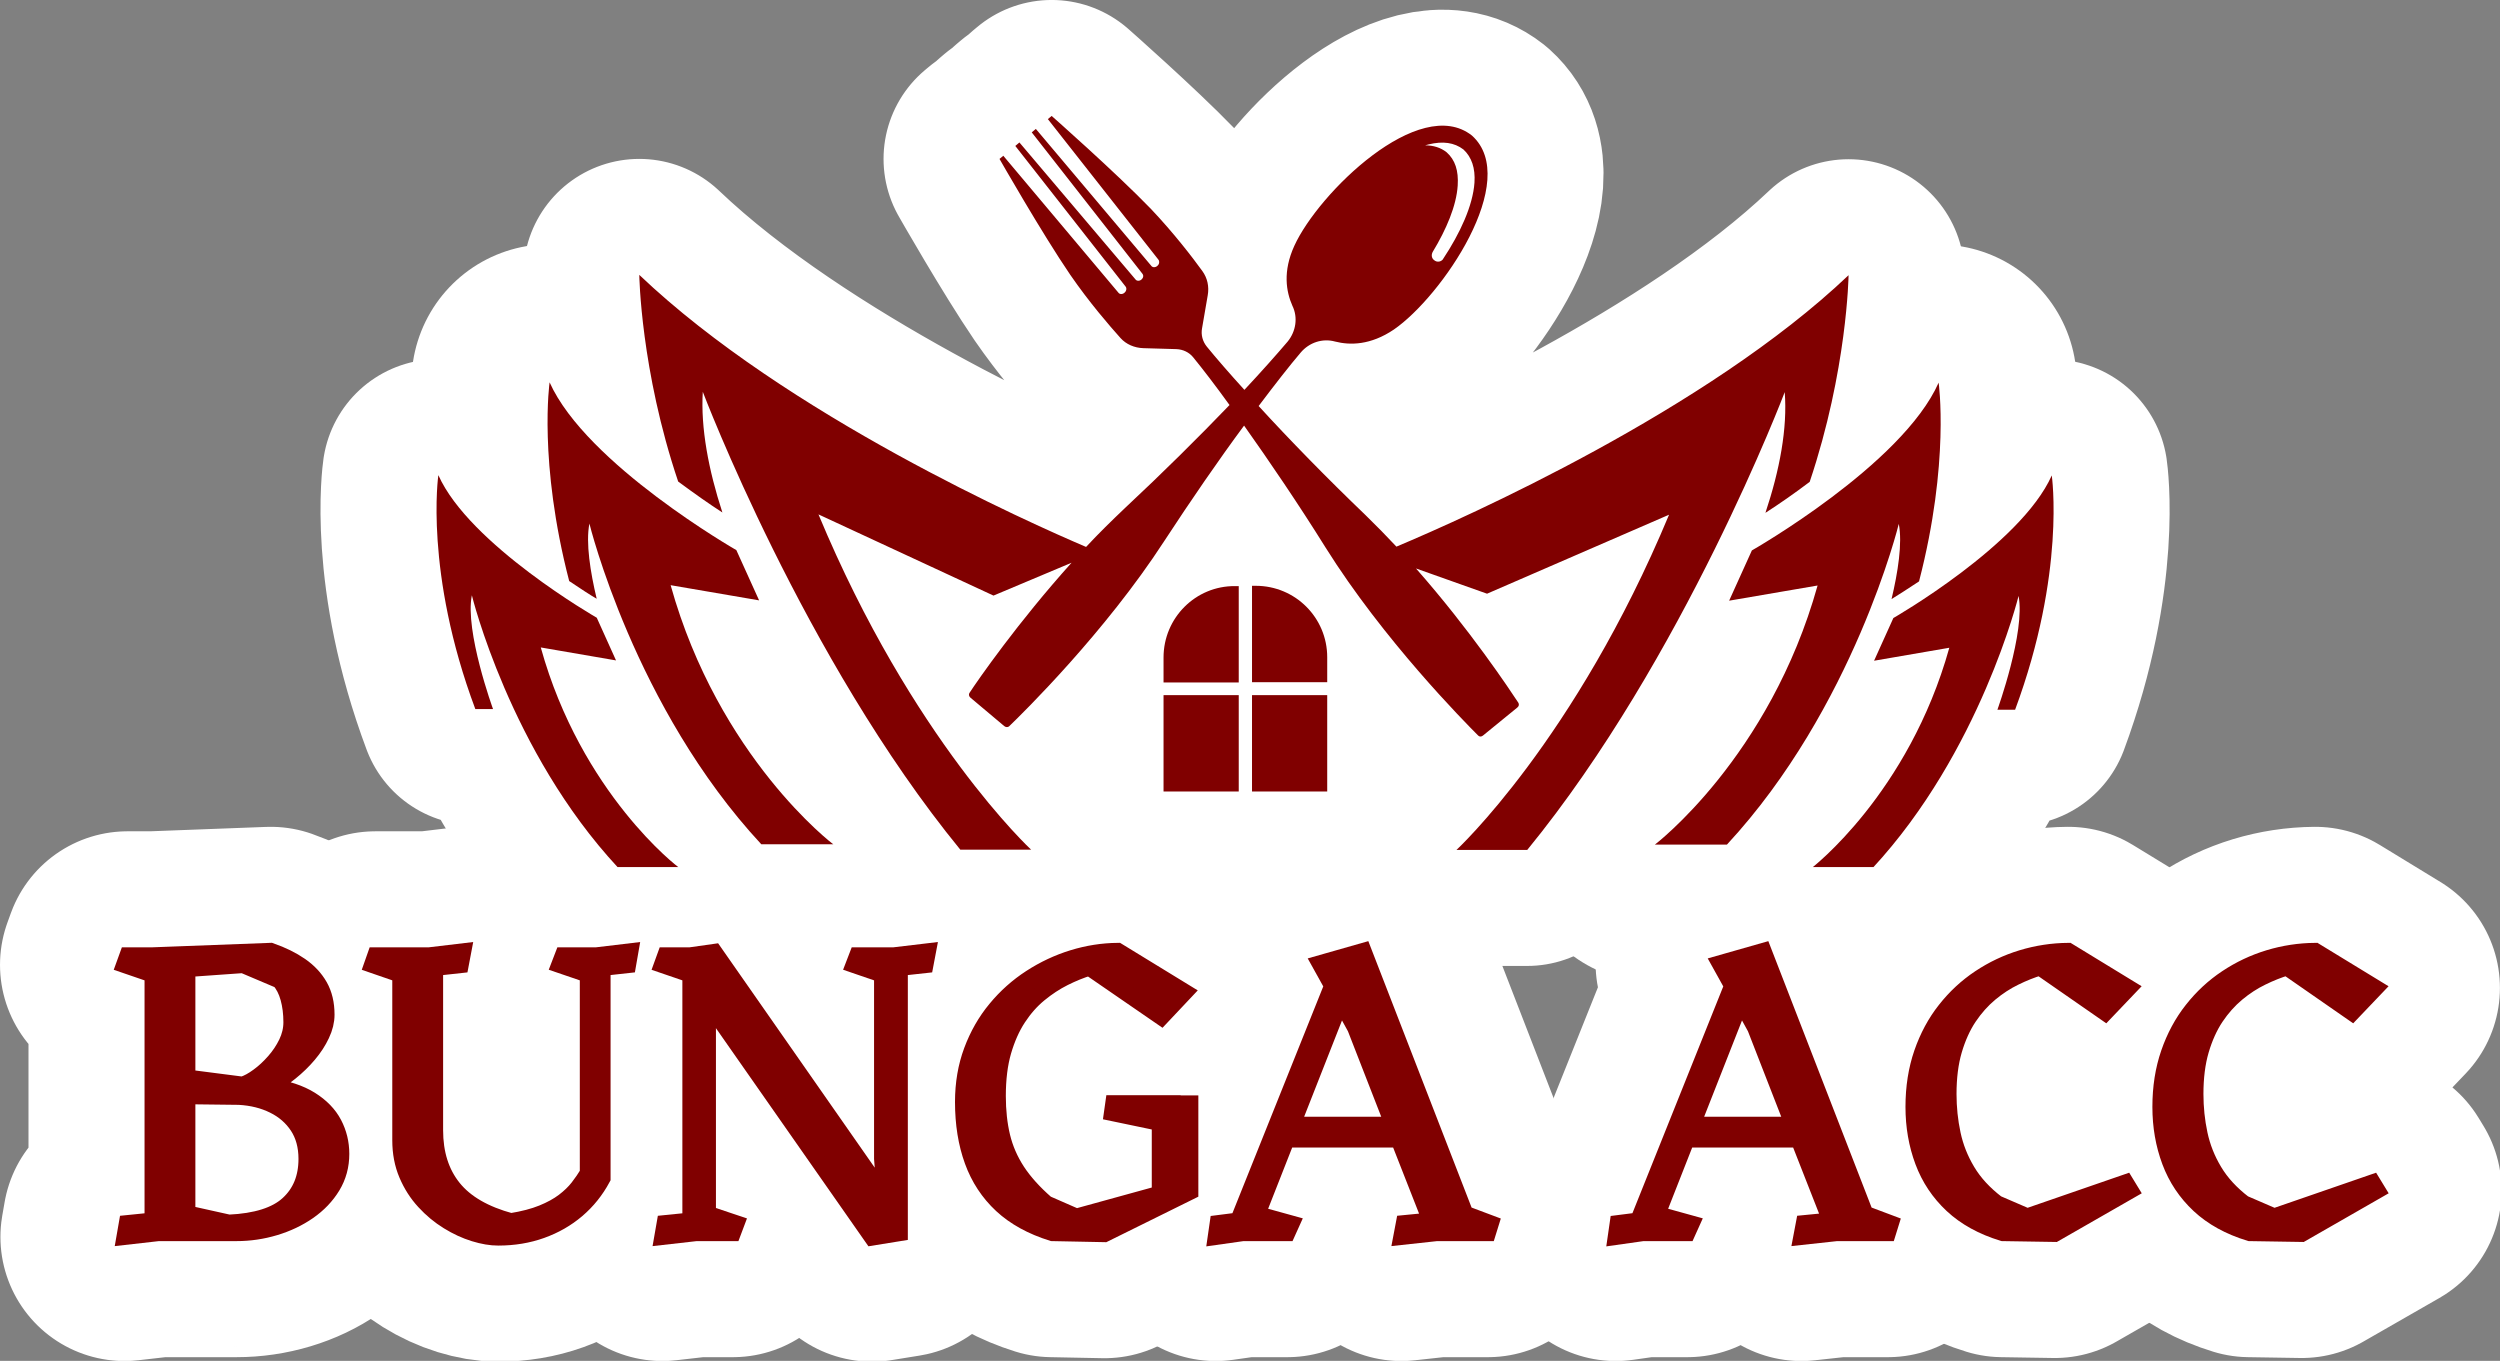 <?xml version="1.0" encoding="UTF-8" standalone="no"?>
<!-- Created with Inkscape (http://www.inkscape.org/) -->

<svg
   width="132.578mm"
   height="72.167mm"
   viewBox="0 0 132.578 72.167"
   version="1.1"
   id="svg1"
   xml:space="preserve"
   inkscape:export-filename="logo.svg"
   inkscape:export-xdpi="96"
   inkscape:export-ydpi="96"
   xmlns:inkscape="http://www.inkscape.org/namespaces/inkscape"
   xmlns:sodipodi="http://sodipodi.sourceforge.net/DTD/sodipodi-0.dtd"
   xmlns="http://www.w3.org/2000/svg"
   xmlns:svg="http://www.w3.org/2000/svg"><rect x="0" y="0" width="132.578" height="72.167" fill="#808080" stroke="none"/><sodipodi:namedview
     id="namedview1"
     pagecolor="#ffffff"
     bordercolor="#000000"
     borderopacity="0.25"
     inkscape:showpageshadow="2"
     inkscape:pageopacity="0.0"
     inkscape:pagecheckerboard="0"
     inkscape:deskcolor="#d1d1d1"
     inkscape:document-units="mm"
     inkscape:export-bgcolor="#ffffff00"><inkscape:page
       x="0"
       y="0"
       width="132.578"
       height="72.167"
       id="page2"
       margin="0"
       bleed="0" /></sodipodi:namedview><defs
     id="defs1"><clipPath
       id="72dc6857ba-6"><path
         d="m 66,57 h 37 v 59.113 H 66 Z m 0,0"
         clip-rule="nonzero"
         id="path1-6" /></clipPath><clipPath
       id="52135448fb-4"><path
         d="m 272,57 h 38 v 59.113 h -38 z m 0,0"
         clip-rule="nonzero"
         id="path2-3-9" /></clipPath></defs><g
     inkscape:label="Layer 1"
     inkscape:groupmode="layer"
     id="layer1"
     transform="translate(-34.495,-96.187)"><rect
       style="display:none;fill:#c8ab37;fill-opacity:1;stroke:none;stroke-width:2.1;stroke-linecap:round;stroke-dasharray:none;stroke-opacity:1;paint-order:fill markers stroke"
       id="rect3"
       width="210"
       height="297"
       x="0"
       y="0"
       sodipodi:insensitive="true" /><g
       id="g101"><path
         fill="#8b1c15"
         d="m 70.059,127.22 4.692,0.805 -1.207,-2.665 c 0,0 -7.958,-4.557 -9.903,-8.897 0,0 -0.604,4.206 1.039,10.539 0.604,0.402 1.105,0.737 1.458,0.938 -0.335,-1.408 -0.587,-2.966 -0.386,-3.988 0,0 2.38,9.752 9.116,17.008 h 3.82 c 0,0.017 -6.083,-4.608 -8.629,-13.74 z m 0,0"
         fill-opacity="1"
         fill-rule="nonzero"
         id="path13"
         style="fill:#800000;fill-opacity:1;stroke:#ffffff;stroke-width:14.653;stroke-linejoin:round;stroke-dasharray:none;stroke-opacity:1" /><path
         fill="#8b1c15"
         d="m 81.742,83.121 11.305,1.949 -2.895,-6.414 c 0,0 -19.145,-10.973 -23.797,-21.422 0,0 -2.141,14.582 5.555,35.148 h 2.66 c 0,0 -4.273,-11.73 -3.18,-17.098 0,0 5.699,23.418 21.941,40.895 H 102.5 c -0.047,0.051 -14.676,-11.113 -20.758,-33.059 z m 0,0"
         fill-opacity="1"
         fill-rule="nonzero"
         id="path15"
         style="display:inline;fill:#800000;fill-opacity:1;stroke:#ffffff;stroke-width:34.866;stroke-linejoin:round;stroke-dasharray:none;stroke-opacity:1"
         transform="matrix(0.353,0,0,0.353,34.318,101.181)" /><path
         fill="#8b1c15"
         d="m 128.12,123.382 c 0.704,-0.452 1.525,-1.021 2.345,-1.641 1.994,-5.932 2.062,-10.96 2.062,-10.96 -7.524,7.156 -20.308,12.853 -23.978,14.395 -0.536,-0.571 -1.073,-1.123 -1.643,-1.676 -2.062,-1.977 -4.056,-4.022 -5.664,-5.781 0.871,-1.156 1.643,-2.146 2.228,-2.832 0.453,-0.537 1.156,-0.772 1.827,-0.587 0.787,0.201 1.877,0.201 3.116,-0.637 2.531,-1.743 6.77,-7.926 4.14,-10.288 -2.782,-2.195 -8.144,3.05 -9.418,5.848 -0.62,1.357 -0.435,2.429 -0.101,3.183 0.302,0.62 0.185,1.357 -0.251,1.893 -0.571,0.67 -1.357,1.559 -2.296,2.563 -0.805,-0.887 -1.491,-1.676 -1.994,-2.294 -0.218,-0.269 -0.318,-0.62 -0.251,-0.973 l 0.3,-1.742 c 0.084,-0.47 -0.017,-0.922 -0.284,-1.291 -0.52,-0.719 -1.509,-2.011 -2.731,-3.3 -1.86,-1.927 -5.261,-4.926 -5.261,-4.926 l -0.201,0.168 5.865,7.457 c 0.066,0.083 0.05,0.234 -0.051,0.318 l -0.017,0.017 c -0.101,0.084 -0.252,0.084 -0.318,-0.017 l -6.116,-7.255 -0.218,0.183 5.864,7.491 c 0.084,0.101 0.051,0.234 -0.05,0.318 -0.101,0.083 -0.251,0.083 -0.318,-0.017 l -6.15,-7.257 -0.218,0.185 5.848,7.457 c 0.068,0.084 0.05,0.234 -0.051,0.318 l -0.017,0.017 c -0.101,0.084 -0.251,0.084 -0.318,-0.017 l -6.099,-7.255 -0.201,0.168 c 0,0 2.246,3.937 3.754,6.149 1.006,1.458 2.078,2.698 2.664,3.351 0.302,0.335 0.737,0.52 1.207,0.536 l 1.76,0.051 c 0.351,0.017 0.67,0.167 0.887,0.435 0.52,0.637 1.189,1.508 1.926,2.53 -1.608,1.676 -3.551,3.602 -5.545,5.463 -0.704,0.67 -1.408,1.357 -2.062,2.062 -2.949,-1.257 -15.901,-7.005 -23.694,-14.428 0,0 0.068,5.044 2.062,10.96 0.838,0.62 1.643,1.189 2.345,1.641 -0.737,-2.261 -1.156,-4.49 -1.039,-6.401 0,0 5.362,14.143 13.656,24.281 h 3.754 c 0,0 -6.3,-5.832 -11.276,-17.779 l 9.282,4.306 4.14,-1.742 c -2.848,3.167 -4.977,6.233 -5.413,6.903 -0.05,0.068 -0.033,0.185 0.051,0.252 l 1.793,1.508 c 0.083,0.068 0.183,0.068 0.251,0.017 0.754,-0.721 5.095,-4.993 8.227,-9.819 1.425,-2.179 2.899,-4.323 4.24,-6.134 1.341,1.893 2.881,4.156 4.323,6.469 3.066,4.893 7.356,9.233 8.093,9.97 0.068,0.068 0.168,0.068 0.251,0 l 1.827,-1.491 c 0.084,-0.068 0.101,-0.168 0.05,-0.252 -0.452,-0.686 -2.563,-3.87 -5.428,-7.12 l 3.769,1.339 9.652,-4.189 c -4.976,11.948 -11.276,17.779 -11.276,17.779 h 3.754 c 8.294,-10.138 13.656,-24.281 13.656,-24.281 0.15,1.928 -0.269,4.14 -1.023,6.401 z m -17.862,-19.538 c 0.754,-0.183 1.357,-0.101 1.844,0.269 0.435,0.402 0.637,0.988 0.586,1.76 -0.084,1.222 -0.77,2.697 -1.659,4.038 -0.017,0.017 -0.017,0.017 -0.017,0.033 -0.117,0.135 -0.318,0.168 -0.469,0.035 -0.135,-0.101 -0.152,-0.285 -0.068,-0.435 0.721,-1.191 1.257,-2.447 1.324,-3.52 0.05,-0.787 -0.135,-1.357 -0.587,-1.76 -0.318,-0.251 -0.704,-0.368 -1.14,-0.368 0.051,-0.017 0.101,-0.033 0.185,-0.051 z m 0,0"
         fill-opacity="1"
         fill-rule="nonzero"
         id="path27"
         style="fill:#800000;fill-opacity:1;stroke:#ffffff;stroke-width:12.3;stroke-linejoin:round;stroke-dasharray:none;stroke-opacity:1" /><path
         fill="#8b1c15"
         d="m 134.806,127.957 c 0.351,-0.218 0.854,-0.536 1.458,-0.938 1.641,-6.333 1.039,-10.539 1.039,-10.539 -1.928,4.356 -9.904,8.897 -9.904,8.897 l -1.206,2.665 4.691,-0.805 c -2.547,9.116 -8.629,13.74 -8.629,13.74 h 3.821 c 6.736,-7.272 9.114,-17.008 9.114,-17.008 0.201,1.022 -0.05,2.581 -0.384,3.988 z m 0,0"
         fill-opacity="1"
         fill-rule="nonzero"
         id="path28"
         style="fill:#800000;fill-opacity:1;stroke:#ffffff;stroke-width:14.653;stroke-linejoin:round;stroke-dasharray:none;stroke-opacity:1" /><path
         fill="#8b1c15"
         d="m 96.199,131.058 v 1.323 h 3.988 v -5.111 H 99.986 c -2.078,-0.017 -3.787,1.676 -3.787,3.788 z m 0,0"
         fill-opacity="1"
         fill-rule="nonzero"
         id="path39"
         style="fill:#800000;fill-opacity:1;stroke:#ffffff;stroke-width:12.3;stroke-linejoin:round;stroke-dasharray:none;stroke-opacity:1" /><path
         fill="#8b1c15"
         d="m 101.092,127.253 h -0.201 v 5.111 h 3.988 v -1.324 c 0,-2.095 -1.692,-3.787 -3.787,-3.787 z m 0,0"
         fill-opacity="1"
         fill-rule="nonzero"
         id="path40"
         style="fill:#800000;fill-opacity:1;stroke:#ffffff;stroke-width:12.3;stroke-linejoin:round;stroke-dasharray:none;stroke-opacity:1" /><path
         fill="#8b1c15"
         d="m 96.199,133.052 h 3.988 v 5.11 h -3.988 z m 0,0"
         fill-opacity="1"
         fill-rule="nonzero"
         id="path41"
         style="fill:#800000;fill-opacity:1;stroke:#ffffff;stroke-width:14.653;stroke-linejoin:round;stroke-dasharray:none;stroke-opacity:1" /><path
         fill="#8b1c15"
         d="m 100.891,133.052 h 3.988 v 5.11 h -3.988 z m 0,0"
         fill-opacity="1"
         fill-rule="nonzero"
         id="path42"
         style="fill:#800000;fill-opacity:1;stroke:#ffffff;stroke-width:14.653;stroke-linejoin:round;stroke-dasharray:none;stroke-opacity:1" /><g
         fill="#8b1c15"
         fill-opacity="1"
         id="g45"
         style="fill:#800000;fill-opacity:1;stroke:#ffffff;stroke-width:37.284;stroke-linejoin:round;stroke-dasharray:none;stroke-opacity:1"
         transform="matrix(0.353,0,0,0.353,34.318,101.181)"><g
           transform="translate(15.519,171.099)"
           id="g44"
           style="fill:#800000;fill-opacity:1;stroke:#ffffff;stroke-width:37.284;stroke-linejoin:round;stroke-dasharray:none;stroke-opacity:1"><g
             id="g43"
             style="fill:#800000;fill-opacity:1;stroke:#ffffff;stroke-width:37.284;stroke-linejoin:round;stroke-dasharray:none;stroke-opacity:1"><path
               d="m 25.578,-22.062 c 2.469,0.355 4.492,1.027 6.078,2.016 1.582,0.992 2.742,2.188 3.484,3.594 0.738,1.406 1.109,2.93 1.109,4.562 0,1.793 -0.445,3.418 -1.328,4.875 -0.887,1.461 -2.086,2.715 -3.594,3.766 -1.5,1.043 -3.188,1.844 -5.062,2.406 C 24.391,-0.281 22.469,0 20.5,0 H 8.781 L 3.688,0.578 4.047,-1.484 7.906,-1.875 V -38.828 L 3.625,-40.297 4.141,-41.719 H 7.906 l 17.75,-0.672 c 1.727,0.605 3.219,1.34 4.469,2.203 1.25,0.867 2.211,1.898 2.891,3.094 0.676,1.199 1.016,2.625 1.016,4.281 0,0.98 -0.246,1.984 -0.734,3.016 -0.48,1.031 -1.133,2.031 -1.953,3 -0.812,0.961 -1.727,1.844 -2.734,2.656 -1,0.805 -2.012,1.496 -3.031,2.078 z m 1.375,-15.891 -5.453,-2.312 -8.375,0.594 v 16.312 l 8.125,1.047 h 0.219 c 0.695,-0.219 1.461,-0.633 2.297,-1.25 0.844,-0.613 1.641,-1.348 2.391,-2.203 0.758,-0.852 1.383,-1.785 1.875,-2.797 0.488,-1.02 0.734,-2.055 0.734,-3.109 0,-1.32 -0.152,-2.531 -0.453,-3.625 -0.305,-1.102 -0.758,-1.988 -1.359,-2.656 z M 19.375,-1.562 c 4.094,-0.188 7.055,-1.125 8.891,-2.812 1.844,-1.688 2.766,-3.941 2.766,-6.766 0,-1.914 -0.445,-3.547 -1.328,-4.891 -0.887,-1.344 -2.09,-2.391 -3.609,-3.141 -1.523,-0.758 -3.258,-1.191 -5.203,-1.297 L 13.125,-20.562 v 17.609 z m 0,0"
               id="path43"
               style="fill:#800000;fill-opacity:1;stroke:#ffffff;stroke-width:37.284;stroke-linejoin:round;stroke-dasharray:none;stroke-opacity:1" /></g></g></g><g
         fill="#8b1c15"
         fill-opacity="1"
         id="g48"
         style="fill:#800000;fill-opacity:1;stroke:#ffffff;stroke-width:37.284;stroke-linejoin:round;stroke-dasharray:none;stroke-opacity:1"
         transform="matrix(0.353,0,0,0.353,34.318,101.181)"><g
           transform="translate(54.424,171.099)"
           id="g47"
           style="fill:#800000;fill-opacity:1;stroke:#ffffff;stroke-width:37.284;stroke-linejoin:round;stroke-dasharray:none;stroke-opacity:1"><g
             id="g46"
             style="fill:#800000;fill-opacity:1;stroke:#ffffff;stroke-width:37.284;stroke-linejoin:round;stroke-dasharray:none;stroke-opacity:1"><path
               d="M 30.641,-41.719 H 35.688 l 5.094,-0.609 -0.359,2.062 -3.828,0.422 v 31.609 c -0.992,1.844 -2.266,3.434 -3.828,4.766 -1.555,1.324 -3.336,2.344 -5.344,3.062 -2,0.719 -4.168,1.078 -6.5,1.078 C 19.836,0.672 18.633,0.469 17.312,0.062 16,-0.344 14.691,-0.945 13.391,-1.75 12.086,-2.551 10.895,-3.539 9.812,-4.719 8.727,-5.895 7.859,-7.254 7.203,-8.797 6.547,-10.336 6.219,-12.055 6.219,-13.953 v -24.875 l -4.25,-1.469 0.5,-1.422 h 8.094 l 5.109,-0.609 -0.391,2.062 -3.844,0.422 v 24.391 c 0,3.5 0.914,6.391 2.75,8.672 1.832,2.273 4.711,3.938 8.641,5 1.863,-0.301 3.438,-0.711 4.719,-1.234 1.281,-0.52 2.352,-1.109 3.219,-1.766 C 31.629,-5.438 32.344,-6.125 32.906,-6.844 33.469,-7.57 33.961,-8.289 34.391,-9 v -29.828 l -4.297,-1.469 z m 0,0"
               id="path45"
               style="fill:#800000;fill-opacity:1;stroke:#ffffff;stroke-width:37.284;stroke-linejoin:round;stroke-dasharray:none;stroke-opacity:1" /></g></g></g><g
         fill="#8b1c15"
         fill-opacity="1"
         id="g51"
         style="fill:#800000;fill-opacity:1;stroke:#ffffff;stroke-width:37.284;stroke-linejoin:round;stroke-dasharray:none;stroke-opacity:1"
         transform="matrix(0.353,0,0,0.353,34.318,101.181)"><g
           transform="translate(96.317,171.099)"
           id="g50"
           style="fill:#800000;fill-opacity:1;stroke:#ffffff;stroke-width:37.284;stroke-linejoin:round;stroke-dasharray:none;stroke-opacity:1"><g
             id="g49"
             style="fill:#800000;fill-opacity:1;stroke:#ffffff;stroke-width:37.284;stroke-linejoin:round;stroke-dasharray:none;stroke-opacity:1"><path
               d="m 38.469,-41.719 5.125,-0.609 -0.391,2.062 -3.844,0.422 V 0 l -4.156,0.672 -25.125,-35.938 0.453,4.625 v 27.75 l 4.297,1.438 L 14.281,0 h -5.5 L 3.688,0.578 4.047,-1.484 7.906,-1.875 V -38.828 L 3.625,-40.297 4.141,-41.719 H 7.875 L 11.5,-42.234 37.141,-5.5 l -0.438,-5.672 v -27.656 l -4.281,-1.469 0.547,-1.422 z m 0,0"
               id="path48"
               style="fill:#800000;fill-opacity:1;stroke:#ffffff;stroke-width:37.284;stroke-linejoin:round;stroke-dasharray:none;stroke-opacity:1" /></g></g></g><g
         fill="#8b1c15"
         fill-opacity="1"
         id="g54"
         style="fill:#800000;fill-opacity:1;stroke:#ffffff;stroke-width:37.284;stroke-linejoin:round;stroke-dasharray:none;stroke-opacity:1"
         transform="matrix(0.353,0,0,0.353,34.318,101.181)"><g
           transform="translate(142.586,171.099)"
           id="g53"
           style="fill:#800000;fill-opacity:1;stroke:#ffffff;stroke-width:37.284;stroke-linejoin:round;stroke-dasharray:none;stroke-opacity:1"><g
             id="g52"
             style="fill:#800000;fill-opacity:1;stroke:#ffffff;stroke-width:37.284;stroke-linejoin:round;stroke-dasharray:none;stroke-opacity:1"><path
               d="m 34.078,-19.5 v 0.031 h 2.656 v 13.25 L 23.844,0.156 16,0 c -3.105,-0.969 -5.641,-2.363 -7.609,-4.188 -1.969,-1.832 -3.43,-4.051 -4.375,-6.656 -0.949,-2.613 -1.422,-5.562 -1.422,-8.844 0,-2.789 0.438,-5.359 1.312,-7.703 0.875,-2.352 2.07,-4.445 3.594,-6.281 1.52,-1.844 3.27,-3.406 5.25,-4.688 1.988,-1.289 4.098,-2.281 6.328,-2.969 2.238,-0.688 4.492,-1.039 6.766,-1.062 l 10.109,6.188 -3.562,3.781 L 21.562,-39.875 c -1.23,0.375 -2.492,0.887 -3.781,1.531 -1.293,0.648 -2.531,1.461 -3.719,2.438 -1.188,0.969 -2.25,2.168 -3.188,3.594 -0.93,1.418 -1.672,3.09 -2.234,5.016 -0.555,1.918 -0.828,4.152 -0.828,6.703 0,2.219 0.219,4.246 0.656,6.078 0.438,1.824 1.188,3.555 2.25,5.188 1.062,1.625 2.531,3.258 4.406,4.891 l 4.5,1.969 12.531,-3.453 v -10.625 l -7.188,-1.5 L 25.172,-19.5 Z m 0,0"
               id="path51"
               style="fill:#800000;fill-opacity:1;stroke:#ffffff;stroke-width:37.284;stroke-linejoin:round;stroke-dasharray:none;stroke-opacity:1" /></g></g></g><g
         fill="#8b1c15"
         fill-opacity="1"
         id="g57"
         style="fill:#800000;fill-opacity:1;stroke:#ffffff;stroke-width:37.284;stroke-linejoin:round;stroke-dasharray:none;stroke-opacity:1"
         transform="matrix(0.353,0,0,0.353,34.318,101.181)"><g
           transform="translate(182.335,171.099)"
           id="g56"
           style="fill:#800000;fill-opacity:1;stroke:#ffffff;stroke-width:37.284;stroke-linejoin:round;stroke-dasharray:none;stroke-opacity:1"><g
             id="g55"
             style="fill:#800000;fill-opacity:1;stroke:#ffffff;stroke-width:37.284;stroke-linejoin:round;stroke-dasharray:none;stroke-opacity:1"><path
               d="m 23,-42.391 15.312,39.5 3.828,1.438 L 41.688,0 H 34 l -5.312,0.578 0.391,-2.062 L 33.062,-1.875 28.281,-14.062 H 11.469 L 7.062,-2.844 12.203,-1.422 11.562,0 H 4.891 L 0.812,0.578 l 0.297,-2.062 3.062,-0.391 14.125,-35.266 -1.875,-3.375 z m -3.406,7.609 -7.281,18.516 h 15.125 l -5.672,-14.562 z m 0,0"
               id="path54"
               style="fill:#800000;fill-opacity:1;stroke:#ffffff;stroke-width:37.284;stroke-linejoin:round;stroke-dasharray:none;stroke-opacity:1" /></g></g></g><g
         fill="#8b1c15"
         fill-opacity="1"
         id="g60"
         style="fill:#800000;fill-opacity:1;stroke:#ffffff;stroke-width:37.284;stroke-linejoin:round;stroke-dasharray:none;stroke-opacity:1"
         transform="matrix(0.353,0,0,0.353,34.318,101.181)"><g
           transform="translate(242.428,171.099)"
           id="g59"
           style="fill:#800000;fill-opacity:1;stroke:#ffffff;stroke-width:37.284;stroke-linejoin:round;stroke-dasharray:none;stroke-opacity:1"><g
             id="g58"
             style="fill:#800000;fill-opacity:1;stroke:#ffffff;stroke-width:37.284;stroke-linejoin:round;stroke-dasharray:none;stroke-opacity:1"><path
               d="m 23,-42.391 15.312,39.5 3.828,1.438 L 41.688,0 H 34 l -5.312,0.578 0.391,-2.062 L 33.062,-1.875 28.281,-14.062 H 11.469 L 7.062,-2.844 12.203,-1.422 11.562,0 H 4.891 L 0.812,0.578 l 0.297,-2.062 3.062,-0.391 14.125,-35.266 -1.875,-3.375 z m -3.406,7.609 -7.281,18.516 h 15.125 l -5.672,-14.562 z m 0,0"
               id="path57"
               style="fill:#800000;fill-opacity:1;stroke:#ffffff;stroke-width:37.284;stroke-linejoin:round;stroke-dasharray:none;stroke-opacity:1" /></g></g></g><g
         fill="#8b1c15"
         fill-opacity="1"
         id="g63"
         style="fill:#800000;fill-opacity:1;stroke:#ffffff;stroke-width:37.284;stroke-linejoin:round;stroke-dasharray:none;stroke-opacity:1"
         transform="matrix(0.353,0,0,0.353,34.318,101.181)"><g
           transform="translate(285.376,171.099)"
           id="g62"
           style="fill:#800000;fill-opacity:1;stroke:#ffffff;stroke-width:37.284;stroke-linejoin:round;stroke-dasharray:none;stroke-opacity:1"><g
             id="g61"
             style="fill:#800000;fill-opacity:1;stroke:#ffffff;stroke-width:37.284;stroke-linejoin:round;stroke-dasharray:none;stroke-opacity:1"><path
               d="M 35.203,-6.406 23.812,0.125 16,0 C 12.914,-0.945 10.383,-2.344 8.406,-4.188 6.426,-6.039 4.961,-8.234 4.016,-10.766 c -0.949,-2.539 -1.422,-5.27 -1.422,-8.188 0,-2.938 0.422,-5.629 1.266,-8.078 0.844,-2.445 2.008,-4.613 3.5,-6.5 1.488,-1.895 3.211,-3.492 5.172,-4.797 1.969,-1.312 4.082,-2.312 6.344,-3 2.27,-0.688 4.594,-1.039 6.969,-1.062 l 9.109,5.562 -3.562,3.734 -9.812,-6.812 c -1.219,0.367 -2.477,0.867 -3.766,1.5 -1.293,0.625 -2.531,1.434 -3.719,2.422 -1.188,0.992 -2.25,2.184 -3.188,3.578 -0.93,1.398 -1.672,3.047 -2.234,4.953 -0.555,1.898 -0.828,4.086 -0.828,6.562 0,2.055 0.207,4.059 0.625,6.016 0.414,1.949 1.148,3.805 2.203,5.562 1.051,1.762 2.535,3.375 4.453,4.844 L 19.688,-2.5 34.469,-7.609 Z m 0,0"
               id="path60"
               style="fill:#800000;fill-opacity:1;stroke:#ffffff;stroke-width:37.284;stroke-linejoin:round;stroke-dasharray:none;stroke-opacity:1" /></g></g></g><g
         fill="#8b1c15"
         fill-opacity="1"
         id="g66"
         style="fill:#800000;fill-opacity:1;stroke:#ffffff;stroke-width:37.284;stroke-linejoin:round;stroke-dasharray:none;stroke-opacity:1"
         transform="matrix(0.353,0,0,0.353,34.318,101.181)"><g
           transform="translate(322.47,171.099)"
           id="g65"
           style="fill:#800000;fill-opacity:1;stroke:#ffffff;stroke-width:37.284;stroke-linejoin:round;stroke-dasharray:none;stroke-opacity:1"><g
             id="g64"
             style="fill:#800000;fill-opacity:1;stroke:#ffffff;stroke-width:37.284;stroke-linejoin:round;stroke-dasharray:none;stroke-opacity:1"><path
               d="M 35.203,-6.406 23.812,0.125 16,0 C 12.914,-0.945 10.383,-2.344 8.406,-4.188 6.426,-6.039 4.961,-8.234 4.016,-10.766 c -0.949,-2.539 -1.422,-5.27 -1.422,-8.188 0,-2.938 0.422,-5.629 1.266,-8.078 0.844,-2.445 2.008,-4.613 3.5,-6.5 1.488,-1.895 3.211,-3.492 5.172,-4.797 1.969,-1.312 4.082,-2.312 6.344,-3 2.27,-0.688 4.594,-1.039 6.969,-1.062 l 9.109,5.562 -3.562,3.734 -9.812,-6.812 c -1.219,0.367 -2.477,0.867 -3.766,1.5 -1.293,0.625 -2.531,1.434 -3.719,2.422 -1.188,0.992 -2.25,2.184 -3.188,3.578 -0.93,1.398 -1.672,3.047 -2.234,4.953 -0.555,1.898 -0.828,4.086 -0.828,6.562 0,2.055 0.207,4.059 0.625,6.016 0.414,1.949 1.148,3.805 2.203,5.562 1.051,1.762 2.535,3.375 4.453,4.844 L 19.688,-2.5 34.469,-7.609 Z m 0,0"
               id="path63"
               style="fill:#800000;fill-opacity:1;stroke:#ffffff;stroke-width:37.284;stroke-linejoin:round;stroke-dasharray:none;stroke-opacity:1" /></g></g></g><path
         fill="#8b1c15"
         d="m 308.738,57.281 c -4.656,10.453 -23.797,21.422 -23.797,21.422 l -2.898,6.414 11.305,-1.949 c -6.125,21.945 -20.707,33.109 -20.707,33.109 h 9.168 C 298.004,98.797 303.75,75.379 303.75,75.379 c 1.047,5.414 -3.18,17.102 -3.18,17.102 h 2.66 C 310.875,71.863 308.738,57.281 308.738,57.281 Z m 0,0"
         fill-opacity="1"
         fill-rule="nonzero"
         id="path30"
         style="display:inline;fill:#800000;fill-opacity:1;stroke:#ffffff;stroke-width:34.866;stroke-linejoin:round;stroke-dasharray:none;stroke-opacity:1"
         transform="matrix(0.353,0,0,0.353,34.318,101.181)" /></g><g
       inkscape:label="Layer 1"
       id="g100"
       transform="translate(-12.699,69.173)"
       style="display:inline"
       sodipodi:insensitive="true"><path
         fill="#8b1c15"
         d="m 82.758,58.047 4.692,0.805 -1.207,-2.665 c 0,0 -7.958,-4.557 -9.903,-8.897 0,0 -0.604,4.206 1.039,10.539 0.604,0.402 1.105,0.737 1.458,0.938 -0.335,-1.408 -0.587,-2.966 -0.386,-3.988 0,0 2.38,9.752 9.116,17.008 h 3.82 c 0,0.017 -6.083,-4.608 -8.629,-13.74 z m 0,0"
         fill-opacity="1"
         fill-rule="nonzero"
         id="path67"
         style="fill:#800000;fill-opacity:1;stroke-width:0.353" /><g
         clip-path="url(#72dc6857ba-6)"
         id="g68"
         style="fill:#800000;fill-opacity:1"
         transform="matrix(0.353,0,0,0.353,47.017,32.007)"><path
           fill="#8b1c15"
           d="m 81.742,83.121 11.305,1.949 -2.895,-6.414 c 0,0 -19.145,-10.973 -23.797,-21.422 0,0 -2.141,14.582 5.555,35.148 h 2.66 c 0,0 -4.273,-11.73 -3.18,-17.098 0,0 5.699,23.418 21.941,40.895 H 102.5 c -0.047,0.051 -14.676,-11.113 -20.758,-33.059 z m 0,0"
           fill-opacity="1"
           fill-rule="nonzero"
           id="path68"
           style="fill:#800000;fill-opacity:1" /></g><path
         fill="#8b1c15"
         d="m 140.819,54.209 c 0.704,-0.452 1.525,-1.021 2.345,-1.641 1.994,-5.932 2.062,-10.96 2.062,-10.96 -7.524,7.156 -20.308,12.853 -23.978,14.395 -0.536,-0.571 -1.073,-1.123 -1.643,-1.676 -2.062,-1.977 -4.056,-4.022 -5.664,-5.781 0.871,-1.156 1.643,-2.146 2.228,-2.832 0.453,-0.537 1.156,-0.772 1.827,-0.587 0.787,0.201 1.877,0.201 3.116,-0.637 2.531,-1.743 6.77,-7.926 4.14,-10.288 -2.782,-2.195 -8.144,3.05 -9.418,5.848 -0.62,1.357 -0.435,2.429 -0.101,3.183 0.302,0.62 0.185,1.357 -0.251,1.893 -0.571,0.67 -1.357,1.559 -2.296,2.563 -0.805,-0.887 -1.491,-1.676 -1.994,-2.294 -0.218,-0.269 -0.318,-0.62 -0.251,-0.973 l 0.3,-1.742 c 0.084,-0.47 -0.017,-0.922 -0.284,-1.291 -0.52,-0.719 -1.509,-2.011 -2.731,-3.3 -1.86,-1.926 -5.261,-4.926 -5.261,-4.926 l -0.201,0.168 5.865,7.457 c 0.066,0.083 0.05,0.234 -0.051,0.318 l -0.017,0.017 c -0.101,0.084 -0.252,0.084 -0.318,-0.017 l -6.116,-7.255 -0.218,0.183 5.864,7.491 c 0.084,0.101 0.051,0.234 -0.05,0.318 -0.101,0.083 -0.251,0.083 -0.318,-0.017 l -6.15,-7.257 -0.218,0.185 5.848,7.457 c 0.068,0.084 0.05,0.234 -0.051,0.318 l -0.017,0.017 c -0.101,0.084 -0.251,0.084 -0.318,-0.017 l -6.099,-7.255 -0.201,0.168 c 0,0 2.246,3.937 3.754,6.149 1.006,1.458 2.078,2.698 2.664,3.351 0.302,0.335 0.737,0.52 1.207,0.536 l 1.76,0.051 c 0.351,0.017 0.67,0.167 0.887,0.435 0.52,0.637 1.189,1.508 1.926,2.53 -1.608,1.676 -3.551,3.602 -5.545,5.463 -0.704,0.67 -1.408,1.357 -2.062,2.062 -2.949,-1.257 -15.901,-7.005 -23.694,-14.428 0,0 0.068,5.044 2.062,10.96 0.838,0.62 1.643,1.189 2.345,1.641 -0.737,-2.261 -1.156,-4.49 -1.039,-6.401 0,0 5.362,14.143 13.656,24.281 h 3.754 c 0,0 -6.3,-5.832 -11.276,-17.779 l 9.282,4.306 4.14,-1.742 c -2.848,3.167 -4.977,6.233 -5.413,6.903 -0.05,0.068 -0.033,0.185 0.051,0.252 l 1.793,1.508 c 0.083,0.068 0.183,0.068 0.251,0.017 0.754,-0.721 5.095,-4.993 8.227,-9.819 1.425,-2.179 2.899,-4.323 4.24,-6.134 1.341,1.893 2.881,4.156 4.323,6.469 3.066,4.893 7.356,9.233 8.093,9.97 0.068,0.068 0.168,0.068 0.251,0 l 1.827,-1.491 c 0.084,-0.068 0.101,-0.168 0.05,-0.252 -0.452,-0.686 -2.563,-3.87 -5.428,-7.12 l 3.769,1.339 9.652,-4.189 c -4.976,11.948 -11.276,17.779 -11.276,17.779 h 3.754 c 8.294,-10.138 13.656,-24.281 13.656,-24.281 0.15,1.928 -0.269,4.14 -1.023,6.401 z M 122.957,34.671 c 0.754,-0.183 1.357,-0.101 1.844,0.269 0.435,0.402 0.637,0.988 0.586,1.76 -0.084,1.222 -0.77,2.697 -1.659,4.038 -0.017,0.017 -0.017,0.017 -0.017,0.033 -0.117,0.135 -0.318,0.168 -0.469,0.034 -0.135,-0.101 -0.152,-0.285 -0.068,-0.435 0.721,-1.191 1.257,-2.447 1.324,-3.52 0.05,-0.787 -0.135,-1.357 -0.587,-1.76 -0.318,-0.251 -0.704,-0.368 -1.14,-0.368 0.051,-0.017 0.101,-0.033 0.185,-0.051 z m 0,0"
         fill-opacity="1"
         fill-rule="nonzero"
         id="path69"
         style="fill:#800000;fill-opacity:1;stroke-width:0.353" /><path
         fill="#8b1c15"
         d="m 147.505,58.784 c 0.351,-0.218 0.854,-0.536 1.458,-0.938 1.641,-6.333 1.039,-10.539 1.039,-10.539 -1.928,4.356 -9.904,8.897 -9.904,8.897 l -1.206,2.665 4.691,-0.805 c -2.547,9.116 -8.629,13.74 -8.629,13.74 h 3.821 c 6.736,-7.272 9.114,-17.008 9.114,-17.008 0.201,1.023 -0.05,2.581 -0.384,3.988 z m 0,0"
         fill-opacity="1"
         fill-rule="nonzero"
         id="path70"
         style="fill:#800000;fill-opacity:1;stroke-width:0.353" /><g
         clip-path="url(#52135448fb-4)"
         id="g71"
         style="fill:#800000;fill-opacity:1"
         transform="matrix(0.353,0,0,0.353,47.017,32.007)"><path
           fill="#8b1c15"
           d="m 308.738,57.281 c -4.656,10.453 -23.797,21.422 -23.797,21.422 l -2.898,6.414 11.305,-1.949 c -6.125,21.945 -20.707,33.109 -20.707,33.109 h 9.168 C 298.004,98.797 303.75,75.379 303.75,75.379 c 1.047,5.414 -3.18,17.102 -3.18,17.102 h 2.66 C 310.875,71.863 308.738,57.281 308.738,57.281 Z m 0,0"
           fill-opacity="1"
           fill-rule="nonzero"
           id="path71"
           style="fill:#800000;fill-opacity:1" /></g><path
         fill="#8b1c15"
         d="m 108.898,61.884 v 1.323 h 3.988 v -5.111 h -0.201 c -2.078,-0.017 -3.787,1.676 -3.787,3.788 z m 0,0"
         fill-opacity="1"
         fill-rule="nonzero"
         id="path72"
         style="fill:#800000;fill-opacity:1;stroke-width:0.353" /><path
         fill="#8b1c15"
         d="m 113.791,58.08 h -0.201 v 5.111 h 3.988 v -1.324 c 0,-2.095 -1.692,-3.787 -3.787,-3.787 z m 0,0"
         fill-opacity="1"
         fill-rule="nonzero"
         id="path73"
         style="fill:#800000;fill-opacity:1;stroke-width:0.353" /><path
         fill="#8b1c15"
         d="m 108.898,63.878 h 3.988 v 5.11 h -3.988 z m 0,0"
         fill-opacity="1"
         fill-rule="nonzero"
         id="path74"
         style="fill:#800000;fill-opacity:1;stroke-width:0.353" /><path
         fill="#8b1c15"
         d="m 113.59,63.878 h 3.988 v 5.11 h -3.988 z m 0,0"
         fill-opacity="1"
         fill-rule="nonzero"
         id="path75"
         style="fill:#800000;fill-opacity:1;stroke-width:0.353" /><g
         fill="#8b1c15"
         fill-opacity="1"
         id="g78"
         style="fill:#800000;fill-opacity:1;stroke:#800000;stroke-width:2.418;stroke-dasharray:none;stroke-opacity:1"
         transform="matrix(0.353,0,0,0.353,47.017,32.007)"><g
           transform="translate(15.519,171.099)"
           id="g77"
           style="fill:#800000;fill-opacity:1;stroke:#800000;stroke-width:2.418;stroke-dasharray:none;stroke-opacity:1"><g
             id="g76"
             style="fill:#800000;fill-opacity:1;stroke:#800000;stroke-width:2.418;stroke-dasharray:none;stroke-opacity:1"><path
               d="m 25.578,-22.062 c 2.469,0.355 4.492,1.027 6.078,2.016 1.582,0.992 2.742,2.188 3.484,3.594 0.738,1.406 1.109,2.93 1.109,4.562 0,1.793 -0.445,3.418 -1.328,4.875 -0.887,1.461 -2.086,2.715 -3.594,3.766 -1.5,1.043 -3.188,1.844 -5.062,2.406 C 24.391,-0.281 22.469,0 20.5,0 H 8.781 L 3.688,0.578 4.047,-1.484 7.906,-1.875 V -38.828 L 3.625,-40.297 4.141,-41.719 H 7.906 l 17.75,-0.672 c 1.727,0.605 3.219,1.34 4.469,2.203 1.25,0.867 2.211,1.898 2.891,3.094 0.676,1.199 1.016,2.625 1.016,4.281 0,0.98 -0.246,1.984 -0.734,3.016 -0.48,1.031 -1.133,2.031 -1.953,3 -0.812,0.961 -1.727,1.844 -2.734,2.656 -1,0.805 -2.012,1.496 -3.031,2.078 z m 1.375,-15.891 -5.453,-2.312 -8.375,0.594 v 16.312 l 8.125,1.047 h 0.219 c 0.695,-0.219 1.461,-0.633 2.297,-1.25 0.844,-0.613 1.641,-1.348 2.391,-2.203 0.758,-0.852 1.383,-1.785 1.875,-2.797 0.488,-1.02 0.734,-2.055 0.734,-3.109 0,-1.32 -0.152,-2.531 -0.453,-3.625 -0.305,-1.102 -0.758,-1.988 -1.359,-2.656 z M 19.375,-1.562 c 4.094,-0.188 7.055,-1.125 8.891,-2.812 1.844,-1.688 2.766,-3.941 2.766,-6.766 0,-1.914 -0.445,-3.547 -1.328,-4.891 -0.887,-1.344 -2.09,-2.391 -3.609,-3.141 -1.523,-0.758 -3.258,-1.191 -5.203,-1.297 L 13.125,-20.562 v 17.609 z m 0,0"
               id="path76"
               style="fill:#800000;fill-opacity:1;stroke:#800000;stroke-width:2.418;stroke-dasharray:none;stroke-opacity:1" /></g></g></g><g
         fill="#8b1c15"
         fill-opacity="1"
         id="g81"
         style="fill:#800000;fill-opacity:1;stroke:#800000;stroke-width:2.418;stroke-dasharray:none;stroke-opacity:1"
         transform="matrix(0.353,0,0,0.353,47.017,32.007)"><g
           transform="translate(54.424,171.099)"
           id="g80"
           style="fill:#800000;fill-opacity:1;stroke:#800000;stroke-width:2.418;stroke-dasharray:none;stroke-opacity:1"><g
             id="g79"
             style="fill:#800000;fill-opacity:1;stroke:#800000;stroke-width:2.418;stroke-dasharray:none;stroke-opacity:1"><path
               d="M 30.641,-41.719 H 35.688 l 5.094,-0.609 -0.359,2.062 -3.828,0.422 v 31.609 c -0.992,1.844 -2.266,3.434 -3.828,4.766 -1.555,1.324 -3.336,2.344 -5.344,3.062 -2,0.719 -4.168,1.078 -6.5,1.078 C 19.836,0.672 18.633,0.469 17.312,0.062 16,-0.344 14.691,-0.945 13.391,-1.75 12.086,-2.551 10.895,-3.539 9.812,-4.719 8.727,-5.895 7.859,-7.254 7.203,-8.797 6.547,-10.336 6.219,-12.055 6.219,-13.953 v -24.875 l -4.25,-1.469 0.5,-1.422 h 8.094 l 5.109,-0.609 -0.391,2.062 -3.844,0.422 v 24.391 c 0,3.5 0.914,6.391 2.75,8.672 1.832,2.273 4.711,3.938 8.641,5 1.863,-0.301 3.438,-0.711 4.719,-1.234 1.281,-0.52 2.352,-1.109 3.219,-1.766 C 31.629,-5.438 32.344,-6.125 32.906,-6.844 33.469,-7.57 33.961,-8.289 34.391,-9 v -29.828 l -4.297,-1.469 z m 0,0"
               id="path78"
               style="fill:#800000;fill-opacity:1;stroke:#800000;stroke-width:2.418;stroke-dasharray:none;stroke-opacity:1" /></g></g></g><g
         fill="#8b1c15"
         fill-opacity="1"
         id="g84"
         style="fill:#800000;fill-opacity:1;stroke:#800000;stroke-width:2.418;stroke-dasharray:none;stroke-opacity:1"
         transform="matrix(0.353,0,0,0.353,47.017,32.007)"><g
           transform="translate(96.317,171.099)"
           id="g83"
           style="fill:#800000;fill-opacity:1;stroke:#800000;stroke-width:2.418;stroke-dasharray:none;stroke-opacity:1"><g
             id="g82"
             style="fill:#800000;fill-opacity:1;stroke:#800000;stroke-width:2.418;stroke-dasharray:none;stroke-opacity:1"><path
               d="m 38.469,-41.719 5.125,-0.609 -0.391,2.062 -3.844,0.422 V 0 l -4.156,0.672 -25.125,-35.938 0.453,4.625 v 27.75 l 4.297,1.438 L 14.281,0 h -5.5 L 3.688,0.578 4.047,-1.484 7.906,-1.875 V -38.828 L 3.625,-40.297 4.141,-41.719 H 7.875 L 11.5,-42.234 37.141,-5.5 l -0.438,-5.672 v -27.656 l -4.281,-1.469 0.547,-1.422 z m 0,0"
               id="path81"
               style="fill:#800000;fill-opacity:1;stroke:#800000;stroke-width:2.418;stroke-dasharray:none;stroke-opacity:1" /></g></g></g><g
         fill="#8b1c15"
         fill-opacity="1"
         id="g87"
         style="fill:#800000;fill-opacity:1;stroke:#800000;stroke-width:2.418;stroke-dasharray:none;stroke-opacity:1"
         transform="matrix(0.353,0,0,0.353,47.017,32.007)"><g
           transform="translate(142.586,171.099)"
           id="g86"
           style="fill:#800000;fill-opacity:1;stroke:#800000;stroke-width:2.418;stroke-dasharray:none;stroke-opacity:1"><g
             id="g85"
             style="fill:#800000;fill-opacity:1;stroke:#800000;stroke-width:2.418;stroke-dasharray:none;stroke-opacity:1"><path
               d="m 34.078,-19.5 v 0.031 h 2.656 v 13.25 L 23.844,0.156 16,0 c -3.105,-0.969 -5.641,-2.363 -7.609,-4.188 -1.969,-1.832 -3.43,-4.051 -4.375,-6.656 -0.949,-2.613 -1.422,-5.562 -1.422,-8.844 0,-2.789 0.438,-5.359 1.312,-7.703 0.875,-2.352 2.07,-4.445 3.594,-6.281 1.52,-1.844 3.27,-3.406 5.25,-4.688 1.988,-1.289 4.098,-2.281 6.328,-2.969 2.238,-0.688 4.492,-1.039 6.766,-1.062 l 10.109,6.188 -3.562,3.781 L 21.562,-39.875 c -1.23,0.375 -2.492,0.887 -3.781,1.531 -1.293,0.648 -2.531,1.461 -3.719,2.438 -1.188,0.969 -2.25,2.168 -3.188,3.594 -0.93,1.418 -1.672,3.09 -2.234,5.016 -0.555,1.918 -0.828,4.152 -0.828,6.703 0,2.219 0.219,4.246 0.656,6.078 0.438,1.824 1.188,3.555 2.25,5.188 1.062,1.625 2.531,3.258 4.406,4.891 l 4.5,1.969 12.531,-3.453 v -10.625 l -7.188,-1.5 L 25.172,-19.5 Z m 0,0"
               id="path84"
               style="fill:#800000;fill-opacity:1;stroke:#800000;stroke-width:2.418;stroke-dasharray:none;stroke-opacity:1" /></g></g></g><g
         fill="#8b1c15"
         fill-opacity="1"
         id="g90"
         style="fill:#800000;fill-opacity:1;stroke:#800000;stroke-width:2.418;stroke-dasharray:none;stroke-opacity:1"
         transform="matrix(0.353,0,0,0.353,47.017,32.007)"><g
           transform="translate(182.335,171.099)"
           id="g89"
           style="fill:#800000;fill-opacity:1;stroke:#800000;stroke-width:2.418;stroke-dasharray:none;stroke-opacity:1"><g
             id="g88"
             style="fill:#800000;fill-opacity:1;stroke:#800000;stroke-width:2.418;stroke-dasharray:none;stroke-opacity:1"><path
               d="m 23,-42.391 15.312,39.5 3.828,1.438 L 41.688,0 H 34 l -5.312,0.578 0.391,-2.062 L 33.062,-1.875 28.281,-14.062 H 11.469 L 7.062,-2.844 12.203,-1.422 11.562,0 H 4.891 L 0.812,0.578 l 0.297,-2.062 3.062,-0.391 14.125,-35.266 -1.875,-3.375 z m -3.406,7.609 -7.281,18.516 h 15.125 l -5.672,-14.562 z m 0,0"
               id="path87"
               style="fill:#800000;fill-opacity:1;stroke:#800000;stroke-width:2.418;stroke-dasharray:none;stroke-opacity:1" /></g></g></g><g
         fill="#8b1c15"
         fill-opacity="1"
         id="g93"
         style="fill:#800000;fill-opacity:1;stroke:#800000;stroke-width:2.418;stroke-dasharray:none;stroke-opacity:1"
         transform="matrix(0.353,0,0,0.353,47.017,32.007)"><g
           transform="translate(242.428,171.099)"
           id="g92"
           style="fill:#800000;fill-opacity:1;stroke:#800000;stroke-width:2.418;stroke-dasharray:none;stroke-opacity:1"><g
             id="g91"
             style="fill:#800000;fill-opacity:1;stroke:#800000;stroke-width:2.418;stroke-dasharray:none;stroke-opacity:1"><path
               d="m 23,-42.391 15.312,39.5 3.828,1.438 L 41.688,0 H 34 l -5.312,0.578 0.391,-2.062 L 33.062,-1.875 28.281,-14.062 H 11.469 L 7.062,-2.844 12.203,-1.422 11.562,0 H 4.891 L 0.812,0.578 l 0.297,-2.062 3.062,-0.391 14.125,-35.266 -1.875,-3.375 z m -3.406,7.609 -7.281,18.516 h 15.125 l -5.672,-14.562 z m 0,0"
               id="path90"
               style="fill:#800000;fill-opacity:1;stroke:#800000;stroke-width:2.418;stroke-dasharray:none;stroke-opacity:1" /></g></g></g><g
         fill="#8b1c15"
         fill-opacity="1"
         id="g96"
         style="fill:#800000;fill-opacity:1;stroke:#800000;stroke-width:2.418;stroke-dasharray:none;stroke-opacity:1"
         transform="matrix(0.353,0,0,0.353,47.017,32.007)"><g
           transform="translate(285.376,171.099)"
           id="g95"
           style="fill:#800000;fill-opacity:1;stroke:#800000;stroke-width:2.418;stroke-dasharray:none;stroke-opacity:1"><g
             id="g94"
             style="fill:#800000;fill-opacity:1;stroke:#800000;stroke-width:2.418;stroke-dasharray:none;stroke-opacity:1"><path
               d="M 35.203,-6.406 23.812,0.125 16,0 C 12.914,-0.945 10.383,-2.344 8.406,-4.188 6.426,-6.039 4.961,-8.234 4.016,-10.766 c -0.949,-2.539 -1.422,-5.27 -1.422,-8.188 0,-2.938 0.422,-5.629 1.266,-8.078 0.844,-2.445 2.008,-4.613 3.5,-6.5 1.488,-1.895 3.211,-3.492 5.172,-4.797 1.969,-1.312 4.082,-2.312 6.344,-3 2.27,-0.688 4.594,-1.039 6.969,-1.062 l 9.109,5.562 -3.562,3.734 -9.812,-6.812 c -1.219,0.367 -2.477,0.867 -3.766,1.5 -1.293,0.625 -2.531,1.434 -3.719,2.422 -1.188,0.992 -2.25,2.184 -3.188,3.578 -0.93,1.398 -1.672,3.047 -2.234,4.953 -0.555,1.898 -0.828,4.086 -0.828,6.562 0,2.055 0.207,4.059 0.625,6.016 0.414,1.949 1.148,3.805 2.203,5.562 1.051,1.762 2.535,3.375 4.453,4.844 L 19.688,-2.5 34.469,-7.609 Z m 0,0"
               id="path93"
               style="fill:#800000;fill-opacity:1;stroke:#800000;stroke-width:2.418;stroke-dasharray:none;stroke-opacity:1" /></g></g></g><g
         fill="#8b1c15"
         fill-opacity="1"
         id="g99"
         style="fill:#800000;fill-opacity:1;stroke:#800000;stroke-width:2.418;stroke-dasharray:none;stroke-opacity:1"
         transform="matrix(0.353,0,0,0.353,47.017,32.007)"><g
           transform="translate(322.47,171.099)"
           id="g98"
           style="fill:#800000;fill-opacity:1;stroke:#800000;stroke-width:2.418;stroke-dasharray:none;stroke-opacity:1"><g
             id="g97"
             style="fill:#800000;fill-opacity:1;stroke:#800000;stroke-width:2.418;stroke-dasharray:none;stroke-opacity:1"><path
               d="M 35.203,-6.406 23.812,0.125 16,0 C 12.914,-0.945 10.383,-2.344 8.406,-4.188 6.426,-6.039 4.961,-8.234 4.016,-10.766 c -0.949,-2.539 -1.422,-5.27 -1.422,-8.188 0,-2.938 0.422,-5.629 1.266,-8.078 0.844,-2.445 2.008,-4.613 3.5,-6.5 1.488,-1.895 3.211,-3.492 5.172,-4.797 1.969,-1.312 4.082,-2.312 6.344,-3 2.27,-0.688 4.594,-1.039 6.969,-1.062 l 9.109,5.562 -3.562,3.734 -9.812,-6.812 c -1.219,0.367 -2.477,0.867 -3.766,1.5 -1.293,0.625 -2.531,1.434 -3.719,2.422 -1.188,0.992 -2.25,2.184 -3.188,3.578 -0.93,1.398 -1.672,3.047 -2.234,4.953 -0.555,1.898 -0.828,4.086 -0.828,6.562 0,2.055 0.207,4.059 0.625,6.016 0.414,1.949 1.148,3.805 2.203,5.562 1.051,1.762 2.535,3.375 4.453,4.844 L 19.688,-2.5 34.469,-7.609 Z m 0,0"
               id="path96"
               style="fill:#800000;fill-opacity:1;stroke:#800000;stroke-width:2.418;stroke-dasharray:none;stroke-opacity:1" /></g></g></g></g></g></svg>
